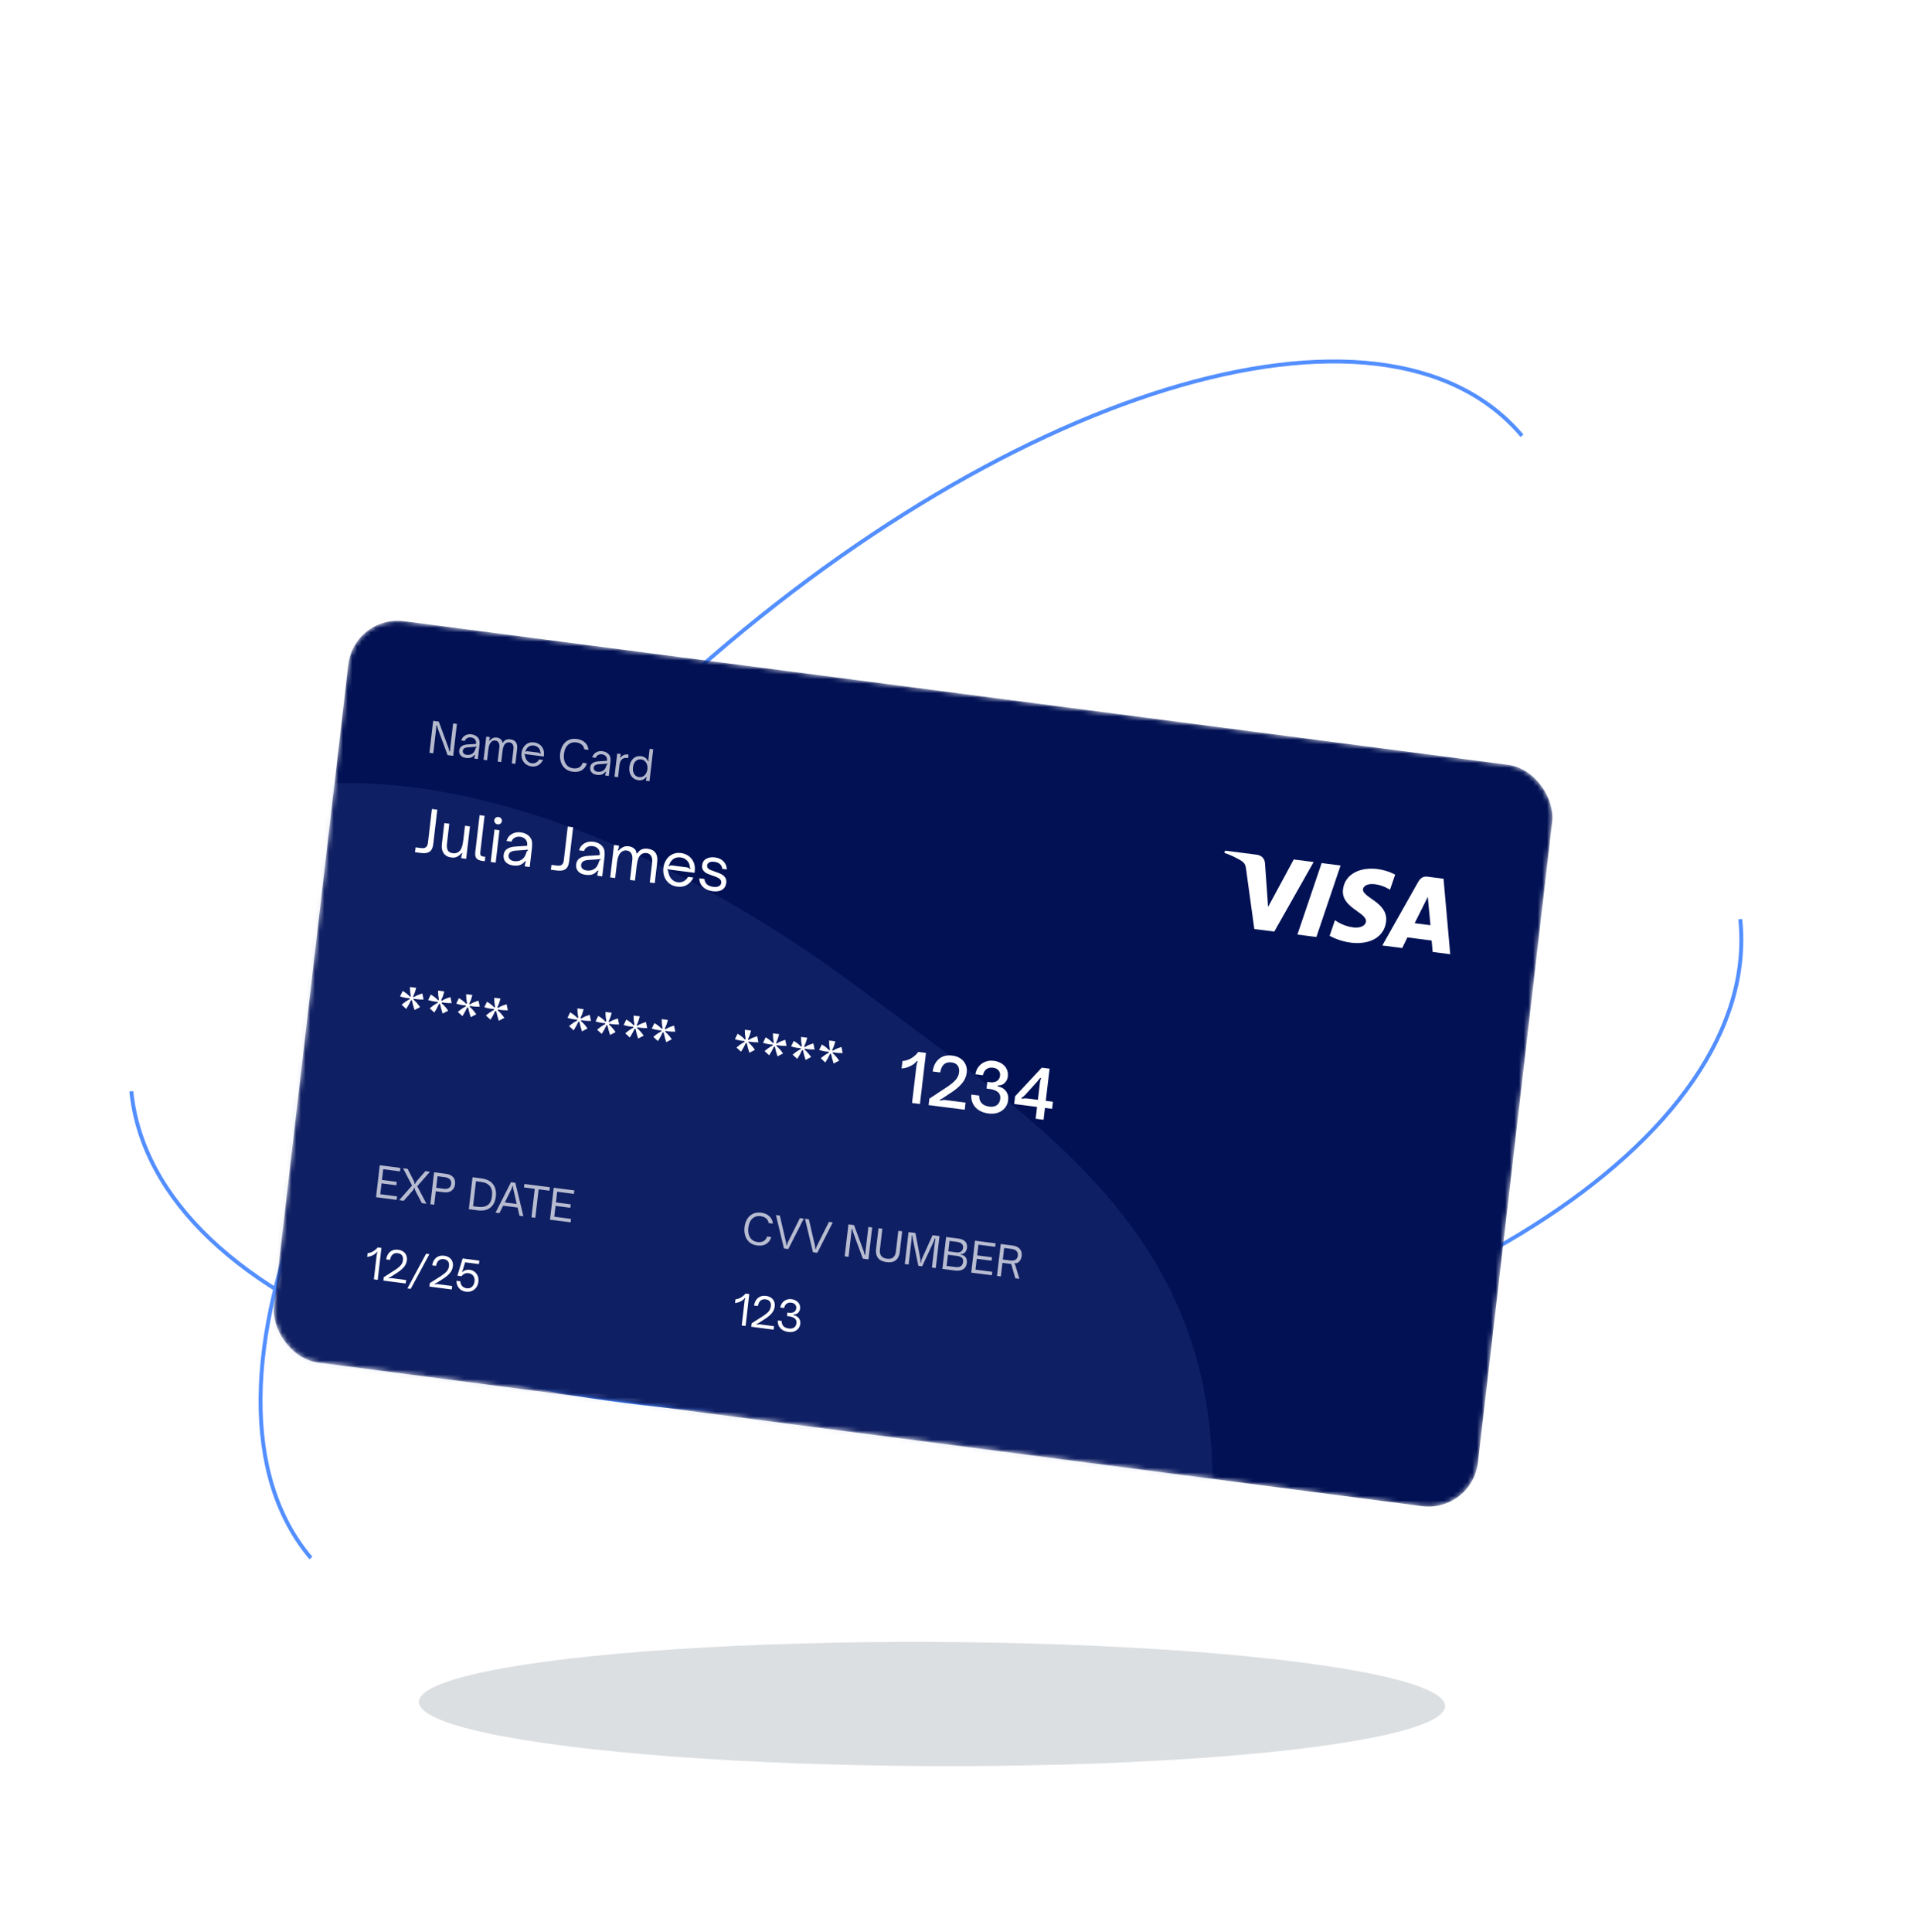 <svg width="411" height="414" viewBox="0 0 411 414" fill="none" xmlns="http://www.w3.org/2000/svg">
<g filter="url(#filter0_f_1207_42237)">
<ellipse cx="110.063" cy="13.29" rx="110.063" ry="13.29" transform="matrix(0.999 0.004 0.004 1.001 89.703 351.369)" fill="#1A2B41" fill-opacity="0.15"/>
</g>
<path d="M28.135 233.828C32.99 280.891 114.107 310.785 209.315 300.6C304.523 290.415 377.769 244.007 372.914 196.944" stroke="#538FFF" stroke-width="0.841"/>
<path d="M66.626 333.829C36.845 298.579 70.797 216.175 142.459 149.773C214.122 83.372 296.358 58.118 326.139 93.367" stroke="#538FFF" stroke-width="0.841"/>
<mask id="mask0_1207_42237" style="mask-type:alpha" maskUnits="userSpaceOnUse" x="58" y="133" width="275" height="190">
<rect width="260.073" height="159.975" rx="10.838" transform="matrix(0.992 0.129 -0.115 0.993 75.864 131.71)" fill="#011154"/>
</mask>
<g mask="url(#mask0_1207_42237)">
<rect width="260.073" height="159.975" rx="10.838" transform="matrix(0.992 0.129 -0.115 0.993 75.864 131.71)" fill="url(#paint0_linear_1207_42237)"/>
<path d="M258.992 332.255C249.755 416.487 94.647 397.029 44.67 328.379C9.739 280.397 -13.763 204.59 37.493 176.598C77.426 154.789 136.3 176.149 183.729 211.453C228.105 244.485 265.968 268.63 258.992 332.255Z" fill="#6374BD" fill-opacity="0.15"/>
</g>
<g clip-path="url(#clip0_1207_42237)">
<path d="M295.146 186.203C291.584 185.745 288.183 187.183 287.783 190.595C287.324 194.509 292.94 195.506 292.709 197.472C292.612 198.3 291.577 198.919 289.957 198.71C287.658 198.415 286.061 197.158 286.061 197.158L284.922 200.507C284.922 200.507 286.799 201.637 289.427 201.975C293.322 202.476 296.614 200.932 297.021 197.461C297.506 193.325 291.866 192.334 292.08 190.509C292.156 189.861 293.018 189.25 294.634 189.458C296.456 189.692 297.855 190.637 297.855 190.637L298.964 187.403C298.964 187.403 297.428 186.497 295.146 186.203ZM262.52 182.262L262.375 182.753C262.375 182.753 263.842 183.22 265.128 183.941C266.792 184.792 266.873 185.173 267.033 186.346L268.781 199.057L273.058 199.607L281.492 184.702L277.226 184.153L271.737 194.319L271.074 185.018C271.037 183.959 270.304 183.263 269.322 183.137L262.52 182.262ZM283.208 184.923L278.014 200.244L282.083 200.767L287.264 185.444L283.208 184.923ZM305.899 187.841C304.918 187.715 304.337 188.173 303.848 189.042L296.21 202.584L300.476 203.133L301.581 200.854L306.779 201.523L307.002 203.972L310.766 204.456L309.328 188.282L305.899 187.841ZM305.955 192.168L306.527 198.242L303.139 197.806L305.955 192.168Z" fill="white"/>
</g>
<path d="M92.821 154.454L94.021 154.609L96.044 160.097C96.155 160.39 96.236 160.689 96.285 160.993L96.431 160.984C96.438 160.718 96.458 160.445 96.491 160.164L97.094 155.005L97.909 155.111L97.109 161.955L95.909 161.8L93.886 156.312C93.826 156.147 93.779 156.004 93.745 155.885C93.71 155.765 93.679 155.615 93.652 155.435L93.505 155.444C93.499 155.71 93.478 155.987 93.445 156.274L92.846 161.405L92.021 161.299L92.821 154.454ZM99.854 162.4C99.358 162.336 98.979 162.16 98.715 161.871C98.458 161.583 98.355 161.221 98.406 160.784C98.456 160.353 98.657 160.033 99.009 159.824C99.296 159.648 99.694 159.542 100.201 159.504L102.005 159.391C102.056 159.009 101.989 158.7 101.805 158.464C101.604 158.207 101.313 158.054 100.931 158.005C100.626 157.965 100.351 158.015 100.104 158.153C99.865 158.286 99.699 158.486 99.607 158.754L98.845 158.655C98.987 158.17 99.259 157.813 99.661 157.586C100.07 157.353 100.523 157.269 101.018 157.333C101.311 157.371 101.577 157.451 101.818 157.573C102.059 157.689 102.256 157.842 102.41 158.032C102.612 158.276 102.726 158.543 102.753 158.832C102.78 159.121 102.776 159.414 102.741 159.713L102.399 162.638L101.638 162.54L101.665 162.306C101.682 162.157 101.732 161.99 101.814 161.807L101.695 161.737C101.504 161.973 101.292 162.149 101.061 162.265C100.899 162.347 100.721 162.397 100.525 162.414C100.334 162.438 100.11 162.434 99.854 162.4ZM100.022 161.739C100.308 161.776 100.578 161.753 100.83 161.671C101.14 161.559 101.378 161.386 101.545 161.153C101.668 160.986 101.753 160.824 101.802 160.667C101.857 160.51 101.889 160.414 101.899 160.379C101.928 160.291 101.959 160.229 101.994 160.191C102.029 160.153 102.076 160.135 102.137 160.136L102.127 159.989L100.943 160.082L100.292 160.126C99.913 160.15 99.628 160.231 99.436 160.371C99.283 160.49 99.194 160.655 99.169 160.864C99.143 161.092 99.205 161.285 99.356 161.444C99.513 161.604 99.735 161.702 100.022 161.739ZM104.198 157.835L104.96 157.933L104.922 158.256C104.912 158.34 104.895 158.41 104.87 158.468C104.852 158.52 104.819 158.57 104.77 158.619L104.886 158.716C105.15 158.434 105.399 158.242 105.636 158.138C105.873 158.029 106.141 157.994 106.439 158.033C106.78 158.077 107.063 158.195 107.289 158.388C107.515 158.575 107.632 158.818 107.64 159.117L107.756 159.132C108.096 158.556 108.637 158.316 109.377 158.412C109.927 158.483 110.32 158.694 110.558 159.047C110.796 159.393 110.881 159.86 110.813 160.446L110.435 163.675L109.674 163.577L110.03 160.527C110.08 160.102 110.028 159.765 109.876 159.514C109.73 159.259 109.499 159.111 109.182 159.07C108.854 159.027 108.572 159.103 108.337 159.298C108.149 159.455 108.002 159.673 107.897 159.951C107.798 160.23 107.722 160.593 107.67 161.042L107.408 163.284L106.646 163.186L107.003 160.136C107.052 159.717 106.997 159.38 106.839 159.122C106.687 158.866 106.456 158.718 106.146 158.678C105.817 158.635 105.534 158.72 105.297 158.933C105.129 159.081 104.989 159.29 104.879 159.561C104.775 159.827 104.696 160.19 104.642 160.651L104.38 162.894L103.619 162.795L104.198 157.835ZM113.868 164.209C113.402 164.149 112.997 163.984 112.653 163.715C112.314 163.447 112.066 163.106 111.909 162.691C111.751 162.276 111.701 161.826 111.757 161.342C111.811 160.881 111.956 160.469 112.193 160.105C112.43 159.735 112.742 159.453 113.128 159.26C113.52 159.068 113.961 159.003 114.451 159.067C114.875 159.121 115.258 159.268 115.6 159.506C115.941 159.745 116.201 160.064 116.379 160.463C116.557 160.856 116.616 161.31 116.556 161.824L116.525 162.093L112.987 161.637C112.945 161.631 112.861 161.621 112.736 161.604C112.616 161.589 112.507 161.569 112.407 161.544L112.363 161.684C112.415 161.703 112.449 161.728 112.463 161.76C112.484 161.787 112.497 161.835 112.501 161.902C112.512 161.964 112.523 162.023 112.535 162.079C112.616 162.478 112.78 162.809 113.028 163.072C113.282 163.335 113.585 163.49 113.938 163.535C114.296 163.581 114.615 163.525 114.894 163.367C115.173 163.209 115.386 162.991 115.534 162.712L116.349 162.817C116.129 163.299 115.807 163.67 115.383 163.931C114.958 164.192 114.453 164.285 113.868 164.209ZM112.615 161.079C112.688 161.028 112.759 160.994 112.827 160.979C112.902 160.958 112.991 160.954 113.092 160.967L115.314 161.254C115.427 161.269 115.521 161.296 115.595 161.336C115.67 161.37 115.74 161.421 115.804 161.491L115.915 161.396C115.86 161.346 115.826 161.305 115.811 161.273C115.804 161.235 115.797 161.189 115.791 161.134C115.786 161.024 115.768 160.918 115.737 160.817C115.645 160.52 115.476 160.277 115.232 160.087C114.993 159.899 114.712 159.783 114.39 159.742C114.062 159.699 113.763 159.74 113.494 159.863C113.231 159.987 113.014 160.18 112.844 160.444C112.777 160.55 112.732 160.648 112.71 160.736C112.698 160.789 112.681 160.829 112.659 160.857C112.638 160.885 112.595 160.918 112.529 160.959L112.615 161.079ZM122.773 165.358C122.081 165.269 121.517 165.035 121.082 164.658C120.648 164.274 120.346 163.801 120.175 163.238C120.004 162.676 119.956 162.075 120.031 161.435C120.106 160.795 120.291 160.224 120.586 159.722C120.881 159.22 121.283 158.841 121.792 158.584C122.3 158.328 122.901 158.245 123.594 158.334C124.09 158.398 124.522 158.539 124.89 158.757C125.259 158.974 125.545 159.248 125.749 159.578C125.953 159.908 126.068 160.272 126.094 160.67L125.199 160.554C125.16 160.16 124.986 159.831 124.677 159.567C124.375 159.297 123.98 159.131 123.49 159.068C122.994 159.004 122.559 159.069 122.185 159.264C121.812 159.452 121.511 159.744 121.283 160.14C121.061 160.536 120.918 161.003 120.855 161.541C120.792 162.086 120.822 162.578 120.946 163.019C121.077 163.461 121.301 163.824 121.619 164.108C121.938 164.386 122.346 164.557 122.841 164.621C123.343 164.685 123.769 164.619 124.119 164.421C124.476 164.218 124.724 163.889 124.862 163.434L125.758 163.549C125.572 164.205 125.215 164.696 124.686 165.022C124.163 165.344 123.526 165.456 122.773 165.358ZM127.915 166.022C127.42 165.958 127.04 165.782 126.777 165.493C126.52 165.205 126.417 164.842 126.468 164.406C126.518 163.975 126.719 163.655 127.071 163.445C127.358 163.27 127.755 163.163 128.263 163.126L130.067 163.013C130.118 162.631 130.051 162.321 129.866 162.085C129.666 161.829 129.375 161.676 128.993 161.626C128.688 161.587 128.412 161.636 128.166 161.775C127.926 161.908 127.76 162.108 127.668 162.375L126.907 162.277C127.049 161.791 127.321 161.435 127.723 161.208C128.132 160.975 128.584 160.891 129.08 160.955C129.373 160.992 129.639 161.072 129.879 161.194C130.12 161.311 130.318 161.464 130.471 161.653C130.673 161.898 130.788 162.165 130.814 162.453C130.841 162.742 130.837 163.036 130.802 163.335L130.461 166.26L129.699 166.161L129.727 165.928C129.744 165.778 129.794 165.612 129.876 165.428L129.757 165.358C129.565 165.595 129.354 165.771 129.122 165.886C128.961 165.969 128.783 166.019 128.587 166.036C128.396 166.06 128.172 166.055 127.915 166.022ZM128.083 165.361C128.37 165.398 128.639 165.375 128.892 165.292C129.202 165.18 129.44 165.008 129.607 164.774C129.729 164.608 129.815 164.446 129.864 164.288C129.918 164.132 129.951 164.036 129.961 164C129.989 163.913 130.021 163.85 130.056 163.812C130.09 163.774 130.138 163.756 130.198 163.758L130.188 163.611L129.004 163.704L128.354 163.748C127.975 163.772 127.69 163.853 127.498 163.992C127.344 164.112 127.255 164.277 127.231 164.486C127.204 164.713 127.267 164.906 127.418 165.065C127.575 165.225 127.797 165.324 128.083 165.361ZM132.26 161.456L133.021 161.554L132.984 161.877C132.974 161.961 132.956 162.032 132.932 162.089C132.913 162.141 132.88 162.192 132.832 162.24L132.948 162.337C133.187 162.058 133.436 161.866 133.697 161.76C133.964 161.655 134.283 161.626 134.653 161.674L134.689 161.679L134.6 162.441L134.34 162.408C133.94 162.356 133.607 162.434 133.34 162.643C133.014 162.886 132.817 163.307 132.747 163.905L132.442 166.515L131.68 166.417L132.26 161.456ZM136.782 167.166C136.346 167.11 135.973 166.953 135.664 166.694C135.355 166.436 135.13 166.1 134.991 165.688C134.857 165.276 134.819 164.819 134.878 164.316C134.937 163.814 135.078 163.38 135.303 163.014C135.534 162.644 135.827 162.372 136.18 162.199C136.54 162.027 136.94 161.969 137.382 162.026C137.747 162.073 138.038 162.178 138.255 162.339C138.479 162.502 138.688 162.756 138.884 163.103L139.019 163.039C138.983 162.98 138.96 162.922 138.948 162.866C138.943 162.804 138.946 162.732 138.955 162.648L139.213 160.441L139.975 160.54L139.175 167.384L138.414 167.286L138.451 166.963C138.461 166.879 138.475 166.811 138.493 166.759C138.518 166.701 138.555 166.648 138.603 166.6L138.487 166.503C138.217 166.79 137.955 166.984 137.701 167.085C137.452 167.186 137.146 167.213 136.782 167.166ZM136.932 166.503C137.237 166.542 137.518 166.496 137.776 166.366C138.033 166.235 138.245 166.035 138.41 165.765C138.581 165.489 138.688 165.172 138.73 164.813C138.772 164.449 138.742 164.114 138.638 163.809C138.54 163.505 138.381 163.257 138.161 163.065C137.942 162.866 137.68 162.748 137.375 162.708C137.071 162.669 136.792 162.718 136.54 162.855C136.294 162.988 136.092 163.189 135.933 163.46C135.78 163.732 135.682 164.05 135.64 164.415C135.598 164.773 135.62 165.104 135.705 165.407C135.797 165.71 135.947 165.96 136.154 166.157C136.368 166.348 136.628 166.464 136.932 166.503Z" fill="white" fill-opacity="0.7"/>
<path d="M89.056 181.559L90.26 181.714C90.695 181.77 91.028 181.711 91.261 181.537C91.503 181.356 91.65 181.044 91.701 180.6L92.55 173.341L93.704 173.49L92.854 180.761C92.793 181.28 92.672 181.698 92.491 182.015C92.31 182.331 92.029 182.554 91.649 182.684C91.277 182.814 90.774 182.839 90.138 182.757L88.934 182.601L89.056 181.559ZM96.755 183.738C95.777 183.611 95.138 183.159 94.839 182.381C94.729 182.087 94.67 181.794 94.661 181.504C94.662 181.207 94.683 180.887 94.723 180.543L95.211 176.361L96.277 176.499L95.788 180.681C95.702 181.418 95.775 181.954 96.008 182.29C96.212 182.58 96.552 182.755 97.028 182.817C97.555 182.885 97.997 182.768 98.355 182.465C98.608 182.26 98.805 181.958 98.945 181.56C99.093 181.162 99.209 180.608 99.292 179.896L99.638 176.932L100.704 177.07L99.892 184.015L98.826 183.877L98.879 183.425C98.893 183.308 98.913 183.213 98.938 183.14C98.973 183.059 99.024 182.985 99.091 182.917L98.929 182.781C98.561 183.176 98.21 183.449 97.879 183.602C97.548 183.746 97.173 183.792 96.755 183.738ZM103.292 184.453C102.732 184.381 102.333 184.202 102.095 183.916C101.857 183.631 101.776 183.157 101.854 182.496L102.77 174.659L103.835 174.797L102.939 182.47C102.91 182.713 102.905 182.903 102.923 183.042C102.942 183.172 103.005 183.282 103.113 183.372C103.222 183.454 103.402 183.511 103.653 183.544L103.992 183.588L103.882 184.529L103.292 184.453ZM105.153 184.693L105.964 177.748L107.03 177.886L106.219 184.831L105.153 184.693ZM106.643 176.625C106.417 176.596 106.234 176.496 106.093 176.324C105.952 176.145 105.895 175.946 105.92 175.728C105.946 175.511 106.047 175.337 106.223 175.207C106.4 175.076 106.601 175.026 106.827 175.055C107.052 175.084 107.236 175.184 107.377 175.355C107.518 175.527 107.576 175.721 107.551 175.939C107.525 176.156 107.424 176.335 107.246 176.473C107.07 176.603 106.869 176.654 106.643 176.625ZM109.948 185.439C109.254 185.35 108.723 185.103 108.354 184.698C107.994 184.295 107.85 183.788 107.921 183.176C107.992 182.574 108.273 182.126 108.766 181.832C109.168 181.587 109.724 181.437 110.435 181.385L112.961 181.226C113.032 180.691 112.938 180.258 112.68 179.928C112.399 179.569 111.992 179.354 111.456 179.285C111.03 179.23 110.644 179.3 110.299 179.493C109.964 179.679 109.731 179.96 109.603 180.334L108.537 180.196C108.735 179.517 109.116 179.017 109.679 178.699C110.252 178.374 110.885 178.256 111.579 178.345C111.989 178.398 112.362 178.51 112.698 178.681C113.036 178.843 113.312 179.057 113.527 179.323C113.809 179.665 113.969 180.039 114.007 180.443C114.045 180.847 114.039 181.259 113.99 181.677L113.512 185.772L112.446 185.634L112.484 185.308C112.508 185.098 112.578 184.865 112.693 184.608L112.526 184.51C112.258 184.841 111.962 185.087 111.638 185.249C111.412 185.365 111.162 185.435 110.888 185.459C110.621 185.492 110.307 185.486 109.948 185.439ZM110.183 184.514C110.585 184.565 110.962 184.533 111.315 184.417C111.749 184.261 112.083 184.019 112.316 183.692C112.488 183.46 112.608 183.233 112.676 183.012C112.752 182.793 112.798 182.658 112.812 182.609C112.852 182.487 112.896 182.399 112.945 182.346C112.993 182.292 113.06 182.267 113.144 182.269L113.13 182.064L111.473 182.194L110.562 182.255C110.032 182.289 109.632 182.403 109.364 182.598C109.149 182.765 109.024 182.996 108.99 183.289C108.953 183.607 109.04 183.877 109.252 184.1C109.472 184.324 109.782 184.462 110.183 184.514ZM118.166 185.314L119.37 185.469C119.805 185.525 120.138 185.466 120.371 185.292C120.613 185.111 120.759 184.799 120.811 184.355L121.66 177.096L122.813 177.245L121.964 184.516C121.903 185.035 121.782 185.453 121.601 185.77C121.419 186.086 121.139 186.309 120.759 186.439C120.387 186.569 119.884 186.594 119.248 186.512L118.044 186.356L118.166 185.314ZM125.489 187.444C124.795 187.355 124.264 187.108 123.895 186.703C123.535 186.3 123.39 185.792 123.462 185.181C123.532 184.578 123.814 184.13 124.306 183.837C124.709 183.591 125.265 183.442 125.975 183.389L128.502 183.231C128.573 182.696 128.479 182.263 128.221 181.932C127.94 181.573 127.532 181.359 126.997 181.29C126.571 181.235 126.185 181.304 125.84 181.498C125.504 181.684 125.272 181.964 125.143 182.338L124.078 182.201C124.276 181.521 124.657 181.022 125.22 180.704C125.793 180.378 126.426 180.26 127.12 180.35C127.529 180.403 127.903 180.514 128.239 180.685C128.576 180.848 128.853 181.062 129.068 181.328C129.35 181.67 129.51 182.043 129.548 182.448C129.585 182.852 129.58 183.263 129.531 183.682L129.052 187.776L127.986 187.639L128.025 187.312C128.049 187.103 128.119 186.87 128.234 186.613L128.067 186.515C127.799 186.845 127.503 187.092 127.179 187.254C126.953 187.369 126.703 187.439 126.428 187.463C126.161 187.497 125.848 187.49 125.489 187.444ZM125.724 186.518C126.126 186.57 126.503 186.538 126.856 186.422C127.29 186.266 127.624 186.024 127.857 185.697C128.028 185.464 128.148 185.237 128.216 185.017C128.293 184.797 128.338 184.663 128.353 184.614C128.392 184.491 128.437 184.404 128.485 184.35C128.534 184.297 128.601 184.272 128.685 184.274L128.671 184.068L127.014 184.199L126.103 184.26C125.573 184.293 125.173 184.408 124.904 184.602C124.69 184.77 124.565 185 124.531 185.294C124.494 185.612 124.581 185.882 124.792 186.105C125.012 186.329 125.323 186.467 125.724 186.518ZM131.572 181.051L132.638 181.189L132.585 181.641C132.571 181.758 132.547 181.857 132.512 181.938C132.486 182.011 132.44 182.081 132.373 182.149L132.535 182.285C132.904 181.89 133.253 181.621 133.584 181.477C133.916 181.324 134.291 181.275 134.709 181.329C135.185 181.39 135.582 181.556 135.898 181.826C136.216 182.088 136.38 182.428 136.39 182.846L136.553 182.867C137.029 182.061 137.785 181.726 138.822 181.859C139.591 181.958 140.142 182.255 140.475 182.748C140.809 183.233 140.928 183.886 140.832 184.706L140.303 189.227L139.237 189.09L139.736 184.82C139.806 184.226 139.734 183.753 139.52 183.403C139.316 183.045 138.992 182.837 138.549 182.78C138.089 182.721 137.695 182.827 137.366 183.099C137.103 183.32 136.897 183.625 136.75 184.014C136.611 184.404 136.505 184.913 136.432 185.541L136.065 188.681L134.999 188.543L135.498 184.273C135.566 183.687 135.49 183.214 135.269 182.854C135.056 182.495 134.733 182.288 134.298 182.232C133.838 182.172 133.442 182.291 133.111 182.589C132.874 182.796 132.679 183.089 132.524 183.469C132.379 183.841 132.268 184.35 132.193 184.994L131.826 188.134L130.76 187.996L131.572 181.051ZM145.109 189.975C144.457 189.891 143.89 189.66 143.408 189.284C142.934 188.908 142.587 188.43 142.366 187.849C142.146 187.268 142.075 186.639 142.154 185.961C142.23 185.316 142.433 184.739 142.764 184.229C143.096 183.711 143.532 183.317 144.073 183.047C144.622 182.777 145.24 182.687 145.925 182.775C146.519 182.852 147.055 183.057 147.534 183.391C148.012 183.725 148.376 184.171 148.625 184.73C148.874 185.281 148.957 185.916 148.873 186.636L148.829 187.013L143.875 186.374C143.817 186.366 143.7 186.351 143.524 186.328C143.357 186.307 143.203 186.279 143.063 186.243L143.002 186.44C143.075 186.466 143.122 186.502 143.142 186.547C143.172 186.585 143.189 186.651 143.195 186.745C143.211 186.832 143.227 186.915 143.243 186.993C143.356 187.552 143.586 188.015 143.933 188.383C144.289 188.752 144.714 188.968 145.207 189.031C145.708 189.096 146.155 189.018 146.545 188.796C146.936 188.575 147.235 188.269 147.442 187.879L148.583 188.026C148.275 188.701 147.824 189.22 147.23 189.586C146.635 189.951 145.929 190.081 145.109 189.975ZM143.356 185.593C143.457 185.521 143.556 185.474 143.652 185.453C143.757 185.424 143.881 185.418 144.023 185.437L147.133 185.838C147.292 185.858 147.423 185.897 147.527 185.952C147.632 186 147.729 186.072 147.82 186.169L147.975 186.036C147.899 185.966 147.85 185.909 147.83 185.864C147.819 185.812 147.81 185.747 147.802 185.669C147.794 185.515 147.769 185.368 147.726 185.226C147.597 184.81 147.361 184.469 147.018 184.204C146.684 183.94 146.292 183.779 145.84 183.721C145.38 183.661 144.962 183.718 144.586 183.89C144.217 184.064 143.914 184.335 143.676 184.704C143.582 184.853 143.519 184.989 143.488 185.113C143.471 185.187 143.447 185.243 143.417 185.282C143.387 185.321 143.327 185.368 143.235 185.424L143.356 185.593ZM152.708 190.955C151.83 190.842 151.139 190.54 150.637 190.05C150.134 189.561 149.867 188.94 149.836 188.188L150.952 188.332C150.992 188.788 151.165 189.162 151.47 189.457C151.783 189.752 152.237 189.938 152.83 190.015C153.315 190.077 153.71 190.035 154.016 189.887C154.33 189.741 154.507 189.496 154.548 189.153C154.579 188.885 154.516 188.66 154.359 188.478C154.211 188.289 154.009 188.136 153.751 188.017C153.502 187.9 153.164 187.772 152.739 187.632C152.209 187.453 151.783 187.287 151.461 187.135C151.149 186.976 150.89 186.756 150.685 186.475C150.481 186.193 150.404 185.831 150.456 185.387C150.529 184.759 150.821 184.299 151.33 184.008C151.848 183.718 152.474 183.62 153.21 183.715C153.962 183.812 154.566 184.09 155.022 184.548C155.478 185.006 155.724 185.586 155.761 186.288L154.77 186.16C154.72 185.72 154.548 185.375 154.255 185.125C153.961 184.874 153.576 184.719 153.1 184.657C152.64 184.598 152.27 184.639 151.991 184.782C151.72 184.917 151.567 185.135 151.532 185.436C151.505 185.671 151.563 185.865 151.706 186.02C151.849 186.174 152.033 186.304 152.259 186.41C152.485 186.507 152.806 186.625 153.223 186.764C153.77 186.945 154.212 187.121 154.549 187.292C154.886 187.454 155.164 187.69 155.383 187.998C155.602 188.299 155.683 188.692 155.627 189.177C155.55 189.83 155.256 190.319 154.742 190.644C154.23 190.96 153.552 191.064 152.708 190.955Z" fill="white"/>
<path d="M80.579 256.516L81.377 249.671L85.793 250.242L85.706 250.987L82.114 250.522L81.847 252.819L85.017 253.229L84.932 253.964L81.761 253.554L81.49 255.878L85.082 256.342L84.995 257.087L80.579 256.516ZM88.3 254.018L86.368 250.317L87.353 250.444L88.649 252.979C88.733 253.142 88.787 253.273 88.812 253.374C88.837 253.468 88.843 253.572 88.83 253.686L88.974 253.704C88.987 253.59 89.016 253.491 89.063 253.406C89.11 253.315 89.193 253.201 89.312 253.065L91.151 250.935L92.136 251.063L89.411 254.161L91.374 257.912L90.398 257.786L89.118 255.353C89.009 255.144 88.936 254.986 88.9 254.878C88.871 254.765 88.864 254.646 88.878 254.52L88.735 254.502C88.72 254.628 88.683 254.741 88.623 254.843C88.569 254.939 88.465 255.074 88.312 255.248L86.511 257.283L85.534 257.157L88.3 254.018ZM93.019 251.177L95.563 251.506C96.238 251.593 96.747 251.829 97.09 252.213C97.44 252.592 97.577 253.102 97.503 253.742C97.43 254.364 97.176 254.829 96.74 255.137C96.311 255.439 95.765 255.548 95.102 255.462L93.382 255.24L93.046 258.128L92.222 258.022L93.019 251.177ZM95.08 254.712C95.552 254.773 95.925 254.716 96.201 254.539C96.477 254.356 96.638 254.064 96.685 253.663C96.731 253.269 96.638 252.947 96.406 252.698C96.174 252.45 95.829 252.296 95.369 252.236L93.757 252.028L93.468 254.504L95.08 254.712ZM101.259 252.242L103.14 252.486C104.275 252.632 105.109 253.044 105.642 253.72C106.175 254.396 106.378 255.284 106.25 256.385C106.124 257.467 105.721 258.265 105.043 258.778C104.371 259.292 103.468 259.476 102.333 259.329L100.461 259.087L101.259 252.242ZM102.411 258.584C103.235 258.69 103.915 258.581 104.45 258.255C104.985 257.93 105.31 257.271 105.426 256.278C105.636 254.478 104.842 253.462 103.044 253.229L101.996 253.094L101.372 258.449L102.411 258.584ZM106.186 259.828L109.501 253.308L110.432 253.429L112.151 260.599L111.318 260.491L110.914 258.736L107.814 258.335L107.019 259.935L106.186 259.828ZM110.722 257.965L110.025 254.897C109.989 254.734 109.962 254.6 109.944 254.495C109.932 254.39 109.933 254.275 109.948 254.149L109.805 254.131C109.79 254.256 109.762 254.368 109.72 254.466C109.685 254.564 109.631 254.688 109.559 254.837L108.178 257.636L110.722 257.965ZM113.885 260.823L114.596 254.723L112.285 254.424L112.372 253.68L117.827 254.385L117.74 255.13L115.42 254.83L114.709 260.93L113.885 260.823ZM117.859 261.337L118.657 254.493L123.073 255.064L122.986 255.808L119.394 255.344L119.127 257.64L122.298 258.05L122.212 258.786L119.041 258.376L118.77 260.699L122.362 261.164L122.275 261.908L117.859 261.337Z" fill="white" fill-opacity="0.7"/>
<path d="M80.731 268.821C80.752 268.636 80.803 268.457 80.884 268.286L80.781 268.227C80.616 268.454 80.421 268.638 80.199 268.779C79.969 268.932 79.713 269.053 79.429 269.144C79.153 269.229 78.904 269.285 78.683 269.311L78.776 268.504C79.204 268.474 79.611 268.336 79.997 268.089C80.39 267.842 80.7 267.573 80.928 267.28L81.734 267.385L80.939 274.23L80.115 274.123L80.731 268.821ZM82.239 273.652L84.635 272.124C85.172 271.781 85.58 271.448 85.86 271.127C86.141 270.799 86.306 270.419 86.356 269.989C86.404 269.576 86.333 269.242 86.145 268.987C85.957 268.726 85.657 268.568 85.245 268.515C84.797 268.457 84.432 268.549 84.149 268.792C83.867 269.028 83.677 269.413 83.579 269.947L82.755 269.84C82.868 269.12 83.153 268.574 83.608 268.202C84.064 267.83 84.635 267.689 85.321 267.778C85.739 267.832 86.097 267.961 86.395 268.163C86.693 268.366 86.911 268.628 87.049 268.95C87.188 269.271 87.234 269.632 87.187 270.033C87.123 270.583 86.909 271.071 86.544 271.498C86.18 271.924 85.693 272.331 85.084 272.72L83.905 273.477C83.82 273.533 83.729 273.588 83.632 273.642C83.54 273.697 83.424 273.755 83.284 273.815L83.325 273.93C83.481 273.896 83.61 273.876 83.714 273.871C83.818 273.861 83.927 273.863 84.041 273.877L87.032 274.266L86.946 275.01L82.154 274.388L82.239 273.652ZM88.008 276.159L87.3 276.067L91.309 268.629L92.017 268.721L88.008 276.159ZM92.097 274.933L94.493 273.404C95.029 273.061 95.438 272.729 95.717 272.407C95.998 272.079 96.163 271.7 96.213 271.269C96.261 270.856 96.191 270.522 96.002 270.267C95.814 270.006 95.514 269.849 95.102 269.795C94.654 269.737 94.289 269.829 94.007 270.072C93.725 270.308 93.534 270.693 93.436 271.227L92.612 271.12C92.726 270.4 93.01 269.854 93.466 269.482C93.921 269.11 94.492 268.969 95.179 269.058C95.597 269.113 95.955 269.241 96.252 269.444C96.55 269.646 96.768 269.908 96.907 270.23C97.045 270.551 97.091 270.912 97.044 271.313C96.981 271.863 96.766 272.352 96.402 272.778C96.037 273.204 95.55 273.611 94.942 274L93.763 274.757C93.677 274.813 93.586 274.868 93.489 274.922C93.398 274.977 93.282 275.035 93.141 275.096L93.183 275.21C93.338 275.176 93.468 275.156 93.571 275.151C93.676 275.141 93.785 275.143 93.898 275.157L96.889 275.546L96.803 276.29L92.011 275.668L92.097 274.933ZM100.615 272.068C101.033 272.123 101.395 272.27 101.7 272.51C102.006 272.744 102.232 273.046 102.377 273.417C102.522 273.782 102.569 274.186 102.518 274.628C102.464 275.089 102.315 275.491 102.069 275.836C101.823 276.18 101.505 276.437 101.116 276.605C100.732 276.773 100.314 276.828 99.86 276.769C99.448 276.716 99.085 276.584 98.77 276.373C98.462 276.157 98.224 275.88 98.057 275.543C97.89 275.205 97.809 274.834 97.814 274.427L98.647 274.536C98.659 274.95 98.789 275.292 99.037 275.561C99.285 275.824 99.609 275.981 100.009 276.033C100.469 276.093 100.849 275.981 101.148 275.698C101.454 275.416 101.635 275.03 101.692 274.539C101.747 274.067 101.653 273.672 101.411 273.355C101.169 273.039 100.821 272.851 100.367 272.792C100.081 272.755 99.806 272.795 99.544 272.913C99.288 273.031 99.079 273.211 98.918 273.451L98.013 273.333L99.133 269.645L102.715 270.11L102.629 270.854L99.664 270.469L99.238 271.871C99.229 271.894 99.209 271.965 99.177 272.082C99.146 272.193 99.086 272.319 98.997 272.459L99.088 272.535C99.533 272.149 100.042 271.994 100.615 272.068Z" fill="white"/>
<path d="M162.282 266.865C161.589 266.776 161.025 266.543 160.59 266.165C160.157 265.781 159.854 265.308 159.684 264.746C159.513 264.184 159.465 263.583 159.54 262.943C159.615 262.303 159.8 261.732 160.095 261.23C160.39 260.727 160.792 260.348 161.301 260.092C161.81 259.836 162.411 259.752 163.104 259.841C163.599 259.905 164.031 260.046 164.4 260.263C164.769 260.481 165.055 260.754 165.259 261.084C165.463 261.414 165.578 261.778 165.604 262.176L164.708 262.06C164.669 261.667 164.495 261.338 164.187 261.074C163.885 260.804 163.489 260.638 163 260.575C162.504 260.511 162.069 260.576 161.695 260.771C161.321 260.96 161.02 261.252 160.792 261.647C160.57 262.043 160.427 262.511 160.364 263.049C160.3 263.593 160.331 264.086 160.455 264.527C160.585 264.968 160.809 265.331 161.128 265.615C161.447 265.893 161.854 266.064 162.35 266.127C162.851 266.192 163.277 266.125 163.628 265.928C163.985 265.725 164.233 265.396 164.371 264.94L165.267 265.055C165.081 265.711 164.723 266.202 164.194 266.529C163.671 266.85 163.034 266.962 162.282 266.865ZM166.275 260.341L167.108 260.448L168.4 266.033C168.44 266.208 168.466 266.351 168.477 266.461C168.489 266.566 168.489 266.672 168.476 266.78L168.619 266.798C168.632 266.691 168.656 266.588 168.692 266.489C168.728 266.384 168.786 266.252 168.866 266.092L171.407 261.002L172.24 261.109L168.922 267.63L167.991 267.51L166.275 260.341ZM172.494 261.142L173.327 261.249L174.619 266.834C174.66 267.009 174.685 267.152 174.697 267.262C174.709 267.367 174.708 267.473 174.696 267.581L174.839 267.599C174.852 267.492 174.876 267.389 174.912 267.29C174.948 267.185 175.006 267.053 175.085 266.894L177.627 261.803L178.46 261.91L175.142 268.431L174.21 268.311L172.494 261.142ZM181.807 262.341L183.007 262.496L185.029 267.983C185.14 268.277 185.22 268.575 185.269 268.879L185.416 268.871C185.423 268.604 185.443 268.331 185.476 268.05L186.079 262.892L186.895 262.997L186.093 269.841L184.893 269.687L182.871 264.2C182.812 264.034 182.765 263.891 182.73 263.772C182.696 263.652 182.665 263.502 182.637 263.323L182.491 263.331C182.484 263.597 182.464 263.874 182.43 264.161L181.83 269.292L181.005 269.186L181.807 262.341ZM189.976 270.432C189.134 270.324 188.526 270.027 188.152 269.542C187.779 269.057 187.637 268.425 187.728 267.648L188.252 263.172L189.076 263.278L188.552 267.754C188.488 268.304 188.579 268.747 188.824 269.082C189.07 269.417 189.482 269.622 190.062 269.697C190.641 269.771 191.088 269.677 191.404 269.414C191.72 269.151 191.91 268.745 191.974 268.195L192.498 263.718L193.322 263.825L192.798 268.301C192.707 269.078 192.425 269.655 191.95 270.031C191.476 270.407 190.818 270.541 189.976 270.432ZM194.683 264L196.161 264.19L197.153 269.39C197.198 269.626 197.224 269.815 197.232 269.955C197.246 270.097 197.239 270.287 197.211 270.526L197.354 270.545C197.382 270.306 197.416 270.119 197.456 269.984C197.502 269.851 197.574 269.675 197.672 269.457L199.834 264.663L201.321 264.855L200.52 271.699L199.696 271.593L200.315 266.301C200.347 266.031 200.394 265.728 200.458 265.39L200.317 265.354C200.227 265.652 200.11 265.952 199.966 266.256L197.608 271.324L196.793 271.219L195.657 265.701C195.6 265.414 195.558 265.093 195.533 264.738L195.397 264.738C195.381 265.082 195.357 265.389 195.326 265.658L194.706 270.95L193.882 270.844L194.683 264ZM202.74 265.038L205.311 265.369C206.057 265.465 206.587 265.703 206.9 266.083C207.171 266.41 207.276 266.833 207.215 267.353C207.166 267.772 207.018 268.108 206.77 268.361C206.528 268.615 206.231 268.72 205.878 268.674L205.862 268.818C206.339 268.879 206.693 269.071 206.922 269.391C207.152 269.706 207.238 270.109 207.181 270.599C207.116 271.15 206.897 271.571 206.524 271.862C206.271 272.048 205.976 272.168 205.636 272.222C205.297 272.269 204.957 272.271 204.617 272.227L201.939 271.882L202.74 265.038ZM204.963 268.338C205.363 268.389 205.685 268.331 205.929 268.162C206.179 267.994 206.325 267.733 206.366 267.38C206.404 267.057 206.338 266.794 206.168 266.59C205.956 266.326 205.582 266.159 205.044 266.09L203.477 265.888L203.216 268.113L204.963 268.338ZM204.615 271.471C204.853 271.502 205.086 271.51 205.312 271.497C205.537 271.483 205.743 271.41 205.929 271.276C206.173 271.101 206.318 270.822 206.363 270.439C206.421 269.943 206.312 269.607 206.035 269.432C205.759 269.257 205.438 269.146 205.074 269.099L203.13 268.848L202.85 271.244L204.615 271.471ZM208.123 272.679L208.924 265.834L213.34 266.403L213.253 267.147L209.661 266.685L209.393 268.981L212.564 269.39L212.477 270.125L209.306 269.717L209.034 272.04L212.626 272.503L212.539 273.247L208.123 272.679ZM214.444 266.545L216.988 266.873C217.663 266.96 218.172 267.195 218.515 267.579C218.864 267.958 219.002 268.468 218.927 269.107C218.865 269.634 218.671 270.049 218.345 270.353C218.067 270.602 217.8 270.711 217.543 270.677C217.507 270.673 217.46 270.661 217.402 270.641L217.334 270.751C217.413 270.803 217.466 270.865 217.495 270.935C217.529 271.006 217.566 271.102 217.606 271.223L218.444 274.008L217.566 273.895L216.688 270.831L214.807 270.589L214.467 273.496L213.643 273.389L214.444 266.545ZM216.504 270.079C216.975 270.14 217.349 270.082 217.624 269.905C217.9 269.722 218.062 269.43 218.109 269.029C218.155 268.635 218.062 268.313 217.831 268.065C217.599 267.816 217.253 267.663 216.793 267.603L215.181 267.396L214.891 269.872L216.504 270.079Z" fill="white" fill-opacity="0.7"/>
<path d="M159.556 278.709C159.577 278.524 159.628 278.345 159.709 278.174L159.607 278.115C159.441 278.342 159.247 278.526 159.024 278.668C158.795 278.82 158.538 278.941 158.255 279.032C157.978 279.117 157.729 279.173 157.508 279.199L157.602 278.392C158.029 278.362 158.436 278.224 158.823 277.977C159.215 277.73 159.525 277.461 159.753 277.169L160.559 277.273L159.765 284.119L158.941 284.012L159.556 278.709ZM161.065 283.541L163.461 282.013C163.997 281.67 164.406 281.337 164.685 281.016C164.966 280.688 165.131 280.309 165.181 279.878C165.229 279.465 165.159 279.131 164.97 278.876C164.782 278.615 164.482 278.457 164.07 278.404C163.622 278.346 163.257 278.438 162.974 278.68C162.692 278.917 162.502 279.302 162.404 279.836L161.58 279.728C161.694 279.009 161.978 278.463 162.434 278.091C162.889 277.719 163.46 277.578 164.146 277.667C164.564 277.721 164.922 277.85 165.22 278.052C165.518 278.255 165.736 278.517 165.874 278.839C166.013 279.16 166.059 279.521 166.012 279.922C165.949 280.472 165.734 280.961 165.37 281.387C165.005 281.813 164.519 282.22 163.91 282.609L162.731 283.366C162.646 283.422 162.555 283.477 162.457 283.531C162.366 283.586 162.25 283.643 162.11 283.704L162.151 283.819C162.307 283.784 162.436 283.765 162.54 283.76C162.644 283.749 162.753 283.751 162.866 283.766L165.858 284.155L165.772 284.9L160.98 284.277L161.065 283.541ZM168.945 285.394C168.193 285.296 167.615 285.027 167.212 284.586C166.809 284.139 166.628 283.584 166.668 282.922L167.492 283.029C167.488 283.484 167.612 283.852 167.864 284.134C168.117 284.409 168.509 284.582 169.041 284.651C169.488 284.709 169.86 284.639 170.156 284.441C170.452 284.236 170.624 283.931 170.671 283.524C170.723 283.076 170.597 282.731 170.291 282.491C169.986 282.251 169.576 282.098 169.063 282.031L168.642 281.976L168.728 281.232L169.131 281.284C169.507 281.333 169.838 281.279 170.123 281.121C170.413 280.965 170.581 280.698 170.624 280.322C170.662 279.999 170.584 279.73 170.39 279.517C170.198 279.298 169.922 279.165 169.564 279.118C169.17 279.067 168.837 279.139 168.566 279.334C168.295 279.53 168.113 279.84 168.022 280.265L167.198 280.158C167.261 279.766 167.41 279.424 167.644 279.133C167.878 278.841 168.166 278.63 168.508 278.498C168.858 278.362 169.226 278.318 169.614 278.369C170.02 278.422 170.37 278.546 170.662 278.742C170.955 278.932 171.17 279.172 171.306 279.463C171.442 279.754 171.49 280.07 171.45 280.411C171.421 280.662 171.338 280.885 171.2 281.079C171.069 281.269 170.901 281.414 170.695 281.515C170.496 281.616 170.279 281.658 170.044 281.639L170.028 281.783C170.503 281.869 170.878 282.079 171.155 282.412C171.438 282.74 171.55 283.156 171.492 283.658C171.447 284.047 171.305 284.384 171.066 284.668C170.833 284.954 170.53 285.16 170.158 285.288C169.785 285.415 169.381 285.451 168.945 285.394Z" fill="white"/>
<path d="M86.066 215.284C86.337 215.047 86.594 214.842 86.837 214.669C87.091 214.488 87.415 214.291 87.809 214.079L87.773 213.886C87.465 213.866 87.254 213.848 87.139 213.834C86.738 213.782 86.266 213.674 85.723 213.507L86.299 212.328C86.624 212.525 86.894 212.705 87.108 212.868C87.331 213.033 87.585 213.264 87.87 213.563L88.041 213.468C87.963 213.06 87.911 212.718 87.885 212.443C87.871 212.16 87.86 211.838 87.854 211.478L89.187 211.648C89.097 211.996 89.008 212.305 88.918 212.575C88.829 212.836 88.694 213.153 88.514 213.529L88.658 213.664C89.013 213.447 89.319 213.287 89.573 213.183C89.828 213.08 90.136 212.973 90.499 212.864L90.767 214.166C90.223 214.174 89.75 214.153 89.349 214.101C89.062 214.065 88.838 214.031 88.677 214.001L88.597 214.18C88.94 214.476 89.21 214.744 89.404 214.982C89.6 215.211 89.806 215.481 90.022 215.79L88.829 216.409C88.573 215.619 88.387 214.93 88.272 214.343L88.072 214.317C87.808 214.905 87.468 215.527 87.051 216.182L86.066 215.284ZM92.085 216.053C92.356 215.816 92.613 215.611 92.856 215.438C93.11 215.257 93.434 215.06 93.828 214.848L93.793 214.654C93.484 214.634 93.273 214.617 93.159 214.602C92.757 214.551 92.285 214.442 91.742 214.276L92.318 213.097C92.644 213.294 92.913 213.474 93.127 213.637C93.35 213.801 93.604 214.033 93.889 214.331L94.06 214.237C93.982 213.829 93.93 213.487 93.905 213.212C93.89 212.928 93.879 212.606 93.873 212.246L95.206 212.417C95.117 212.764 95.027 213.073 94.937 213.344C94.848 213.604 94.713 213.922 94.533 214.297L94.677 214.432C95.033 214.215 95.338 214.055 95.592 213.952C95.847 213.848 96.156 213.742 96.518 213.633L96.786 214.934C96.242 214.943 95.769 214.921 95.368 214.87C95.081 214.833 94.857 214.8 94.696 214.77L94.616 214.949C94.96 215.245 95.229 215.513 95.424 215.751C95.62 215.98 95.826 216.249 96.041 216.558L94.848 217.178C94.592 216.388 94.406 215.699 94.291 215.111L94.091 215.086C93.827 215.674 93.487 216.295 93.07 216.951L92.085 216.053ZM98.104 216.822C98.375 216.584 98.632 216.379 98.875 216.206C99.129 216.025 99.453 215.829 99.847 215.617L99.812 215.423C99.504 215.403 99.292 215.386 99.178 215.371C98.776 215.32 98.304 215.211 97.761 215.044L98.337 213.865C98.663 214.062 98.933 214.242 99.146 214.406C99.369 214.57 99.623 214.802 99.908 215.1L100.079 215.005C100.001 214.597 99.95 214.256 99.924 213.98C99.909 213.697 99.898 213.375 99.892 213.015L101.225 213.185C101.136 213.533 101.046 213.842 100.956 214.112C100.867 214.373 100.732 214.691 100.552 215.066L100.696 215.201C101.052 214.984 101.357 214.824 101.612 214.72C101.866 214.617 102.175 214.511 102.537 214.402L102.805 215.703C102.261 215.711 101.788 215.69 101.387 215.639C101.1 215.602 100.876 215.568 100.715 215.538L100.635 215.717C100.979 216.014 101.248 216.281 101.443 216.52C101.639 216.749 101.845 217.018 102.06 217.327L100.867 217.947C100.611 217.156 100.426 216.468 100.311 215.88L100.11 215.854C99.847 216.442 99.506 217.064 99.09 217.72L98.104 216.822ZM104.123 217.59C104.394 217.353 104.651 217.148 104.894 216.975C105.149 216.794 105.473 216.597 105.866 216.385L105.831 216.191C105.523 216.172 105.311 216.154 105.197 216.14C104.795 216.088 104.323 215.98 103.78 215.813L104.356 214.634C104.682 214.831 104.952 215.011 105.165 215.174C105.388 215.339 105.642 215.57 105.927 215.869L106.098 215.774C106.021 215.366 105.969 215.024 105.943 214.749C105.928 214.466 105.917 214.144 105.911 213.784L107.245 213.954C107.155 214.302 107.065 214.611 106.975 214.881C106.886 215.141 106.752 215.459 106.571 215.834L106.716 215.969C107.071 215.753 107.376 215.592 107.631 215.489C107.885 215.386 108.194 215.279 108.556 215.17L108.824 216.472C108.28 216.48 107.807 216.458 107.406 216.407C107.119 216.371 106.895 216.337 106.734 216.307L106.655 216.486C106.998 216.782 107.267 217.05 107.462 217.288C107.658 217.517 107.864 217.786 108.08 218.096L106.886 218.715C106.63 217.925 106.445 217.236 106.33 216.649L106.129 216.623C105.866 217.211 105.526 217.833 105.109 218.488L104.123 217.59ZM121.943 219.866C122.214 219.629 122.471 219.423 122.714 219.251C122.968 219.069 123.292 218.873 123.686 218.661L123.65 218.467C123.342 218.447 123.131 218.43 123.016 218.415C122.615 218.364 122.143 218.255 121.6 218.089L122.176 216.909C122.502 217.106 122.771 217.286 122.985 217.45C123.208 217.614 123.462 217.846 123.747 218.144L123.918 218.05C123.84 217.641 123.788 217.3 123.763 217.025C123.748 216.741 123.737 216.419 123.731 216.059L125.064 216.229C124.975 216.577 124.885 216.886 124.795 217.156C124.706 217.417 124.571 217.735 124.391 218.11L124.535 218.245C124.891 218.028 125.196 217.868 125.45 217.765C125.705 217.661 126.013 217.555 126.375 217.446L126.644 218.747C126.1 218.755 125.627 218.734 125.225 218.683C124.939 218.646 124.715 218.613 124.553 218.582L124.474 218.762C124.817 219.058 125.087 219.325 125.282 219.564C125.478 219.793 125.683 220.062 125.899 220.371L124.706 220.991C124.45 220.201 124.264 219.512 124.149 218.924L123.949 218.898C123.685 219.486 123.345 220.108 122.928 220.764L121.943 219.866ZM127.962 220.635C128.233 220.397 128.49 220.192 128.733 220.019C128.987 219.838 129.311 219.641 129.705 219.429L129.67 219.236C129.362 219.216 129.15 219.198 129.036 219.184C128.634 219.133 128.162 219.024 127.619 218.857L128.195 217.678C128.521 217.875 128.79 218.055 129.004 218.218C129.227 218.383 129.481 218.614 129.766 218.913L129.937 218.818C129.859 218.41 129.807 218.068 129.782 217.793C129.767 217.51 129.756 217.188 129.75 216.828L131.083 216.998C130.994 217.346 130.904 217.655 130.814 217.925C130.725 218.186 130.59 218.503 130.41 218.879L130.554 219.014C130.91 218.797 131.215 218.637 131.469 218.533C131.724 218.43 132.033 218.323 132.395 218.214L132.663 219.516C132.119 219.524 131.646 219.503 131.245 219.451C130.958 219.415 130.734 219.381 130.573 219.351L130.493 219.53C130.837 219.827 131.106 220.094 131.301 220.332C131.497 220.561 131.703 220.831 131.918 221.14L130.725 221.759C130.469 220.969 130.283 220.28 130.169 219.693L129.968 219.667C129.704 220.255 129.364 220.877 128.947 221.532L127.962 220.635ZM133.981 221.403C134.252 221.166 134.509 220.961 134.752 220.788C135.007 220.607 135.33 220.41 135.724 220.198L135.689 220.004C135.381 219.984 135.169 219.967 135.055 219.952C134.653 219.901 134.181 219.792 133.638 219.626L134.214 218.447C134.54 218.644 134.81 218.824 135.023 218.987C135.246 219.151 135.5 219.383 135.785 219.682L135.956 219.587C135.878 219.179 135.827 218.837 135.801 218.562C135.786 218.278 135.775 217.956 135.769 217.596L137.102 217.767C137.013 218.115 136.923 218.424 136.833 218.694C136.744 218.954 136.609 219.272 136.429 219.647L136.573 219.782C136.929 219.565 137.234 219.405 137.489 219.302C137.743 219.198 138.052 219.092 138.414 218.983L138.682 220.285C138.138 220.293 137.665 220.271 137.264 220.22C136.977 220.183 136.753 220.15 136.592 220.12L136.512 220.299C136.856 220.595 137.125 220.863 137.32 221.101C137.516 221.33 137.722 221.599 137.938 221.908L136.744 222.528C136.488 221.738 136.303 221.049 136.188 220.461L135.987 220.436C135.724 221.024 135.383 221.645 134.967 222.301L133.981 221.403ZM140 222.172C140.271 221.934 140.528 221.729 140.772 221.556C141.026 221.375 141.35 221.179 141.743 220.967L141.708 220.773C141.4 220.753 141.189 220.736 141.074 220.721C140.673 220.67 140.2 220.561 139.657 220.394L140.233 219.215C140.559 219.412 140.829 219.592 141.042 219.756C141.265 219.92 141.519 220.152 141.804 220.45L141.975 220.355C141.898 219.947 141.846 219.606 141.82 219.33C141.805 219.047 141.795 218.725 141.789 218.365L143.122 218.535C143.032 218.883 142.942 219.192 142.852 219.462C142.763 219.723 142.629 220.041 142.449 220.416L142.593 220.551C142.948 220.334 143.253 220.174 143.508 220.07C143.763 219.967 144.071 219.861 144.433 219.752L144.701 221.053C144.157 221.061 143.684 221.04 143.283 220.989C142.996 220.952 142.772 220.919 142.611 220.888L142.532 221.067C142.875 221.364 143.144 221.631 143.339 221.87C143.535 222.099 143.741 222.368 143.957 222.677L142.763 223.297C142.507 222.506 142.322 221.818 142.207 221.23L142.006 221.204C141.743 221.792 141.403 222.414 140.986 223.07L140 222.172ZM157.82 224.447C158.091 224.21 158.348 224.005 158.591 223.832C158.845 223.651 159.169 223.454 159.563 223.242L159.527 223.048C159.219 223.028 159.008 223.011 158.893 222.997C158.492 222.945 158.02 222.836 157.477 222.67L158.053 221.491C158.379 221.688 158.648 221.868 158.862 222.031C159.085 222.196 159.339 222.427 159.624 222.726L159.795 222.631C159.717 222.223 159.665 221.881 159.64 221.606C159.625 221.322 159.614 221.001 159.608 220.641L160.941 220.811C160.852 221.159 160.762 221.468 160.672 221.738C160.583 221.998 160.448 222.316 160.268 222.691L160.412 222.826C160.768 222.609 161.073 222.449 161.327 222.346C161.582 222.242 161.89 222.136 162.253 222.027L162.521 223.329C161.977 223.337 161.504 223.315 161.103 223.264C160.816 223.227 160.592 223.194 160.431 223.164L160.351 223.343C160.694 223.639 160.964 223.907 161.159 224.145C161.355 224.374 161.561 224.643 161.776 224.952L160.583 225.572C160.327 224.782 160.141 224.093 160.026 223.505L159.826 223.48C159.562 224.068 159.222 224.689 158.805 225.345L157.82 224.447ZM163.839 225.216C164.11 224.979 164.367 224.773 164.61 224.601C164.864 224.419 165.188 224.223 165.582 224.011L165.547 223.817C165.239 223.797 165.027 223.78 164.913 223.765C164.511 223.714 164.039 223.605 163.496 223.439L164.072 222.259C164.398 222.456 164.668 222.636 164.881 222.8C165.104 222.964 165.358 223.196 165.643 223.494L165.814 223.4C165.736 222.991 165.684 222.65 165.659 222.375C165.644 222.091 165.633 221.769 165.627 221.409L166.96 221.579C166.871 221.927 166.781 222.236 166.691 222.506C166.602 222.767 166.467 223.085 166.287 223.46L166.431 223.595C166.787 223.378 167.092 223.218 167.346 223.115C167.601 223.011 167.91 222.905 168.272 222.796L168.54 224.097C167.996 224.105 167.523 224.084 167.122 224.033C166.835 223.996 166.611 223.963 166.45 223.932L166.37 224.112C166.714 224.408 166.983 224.675 167.178 224.914C167.374 225.143 167.58 225.412 167.795 225.721L166.602 226.341C166.346 225.551 166.161 224.862 166.046 224.274L165.845 224.248C165.582 224.836 165.241 225.458 164.824 226.114L163.839 225.216ZM169.858 225.985C170.129 225.747 170.386 225.542 170.629 225.369C170.884 225.188 171.208 224.991 171.601 224.78L171.566 224.586C171.258 224.566 171.046 224.548 170.932 224.534C170.53 224.483 170.058 224.374 169.515 224.207L170.091 223.028C170.417 223.225 170.687 223.405 170.9 223.568C171.123 223.733 171.377 223.964 171.662 224.263L171.833 224.168C171.755 223.76 171.704 223.418 171.678 223.143C171.663 222.86 171.652 222.538 171.646 222.178L172.979 222.348C172.89 222.696 172.8 223.005 172.71 223.275C172.621 223.536 172.486 223.853 172.306 224.229L172.45 224.364C172.806 224.147 173.111 223.987 173.366 223.883C173.62 223.78 173.929 223.673 174.291 223.564L174.559 224.866C174.015 224.874 173.542 224.853 173.141 224.801C172.854 224.765 172.63 224.731 172.469 224.701L172.39 224.88C172.733 225.177 173.002 225.444 173.197 225.683C173.393 225.911 173.599 226.181 173.815 226.49L172.621 227.109C172.365 226.319 172.18 225.63 172.065 225.043L171.864 225.017C171.601 225.605 171.261 226.227 170.844 226.882L169.858 225.985ZM175.878 226.753C176.148 226.516 176.405 226.311 176.649 226.138C176.903 225.957 177.227 225.76 177.62 225.548L177.585 225.354C177.277 225.334 177.066 225.317 176.951 225.302C176.55 225.251 176.077 225.142 175.534 224.976L176.11 223.797C176.436 223.994 176.706 224.174 176.919 224.337C177.142 224.501 177.396 224.733 177.681 225.032L177.853 224.937C177.775 224.529 177.723 224.187 177.697 223.912C177.682 223.628 177.672 223.307 177.666 222.946L178.999 223.117C178.909 223.465 178.819 223.774 178.729 224.044C178.64 224.304 178.506 224.622 178.326 224.997L178.47 225.132C178.825 224.915 179.13 224.755 179.385 224.652C179.64 224.548 179.948 224.442 180.31 224.333L180.578 225.635C180.034 225.643 179.561 225.621 179.16 225.57C178.873 225.533 178.649 225.5 178.488 225.47L178.409 225.649C178.752 225.945 179.021 226.213 179.216 226.451C179.412 226.68 179.618 226.949 179.834 227.258L178.64 227.878C178.384 227.088 178.199 226.399 178.084 225.811L177.883 225.786C177.62 226.374 177.28 226.995 176.863 227.651L175.878 226.753ZM196.376 228.395C196.418 228.041 196.505 227.712 196.638 227.409L196.475 227.315C196.222 227.652 195.933 227.921 195.608 228.122C195.24 228.366 194.834 228.562 194.39 228.709C193.956 228.848 193.559 228.924 193.199 228.936L193.387 227.343C194.092 227.287 194.743 227.074 195.339 226.704C195.947 226.325 196.425 225.886 196.775 225.387L198.424 225.597L197.131 236.547L195.439 236.331L196.376 228.395ZM199.148 235.406L202.952 232.891C203.761 232.363 204.373 231.858 204.789 231.377C205.206 230.887 205.449 230.345 205.519 229.752C205.588 229.168 205.485 228.689 205.209 228.314C204.943 227.94 204.508 227.714 203.906 227.637C202.559 227.465 201.747 228.182 201.47 229.788L199.85 229.581C200.043 228.363 200.509 227.456 201.248 226.861C201.989 226.256 202.933 226.027 204.079 226.174C204.758 226.26 205.339 226.471 205.824 226.804C206.319 227.13 206.681 227.555 206.91 228.079C207.15 228.595 207.231 229.179 207.154 229.829C207.053 230.69 206.709 231.462 206.124 232.145C205.539 232.828 204.795 233.466 203.89 234.06L202.327 235.098C202.2 235.189 202.063 235.278 201.917 235.366C201.772 235.445 201.592 235.534 201.377 235.632L201.442 235.815C201.692 235.75 201.896 235.708 202.054 235.69C202.211 235.671 202.39 235.674 202.591 235.7L206.905 236.251L206.726 237.772L198.985 236.784L199.148 235.406ZM211.813 238.582C211.011 238.479 210.325 238.246 209.757 237.882C209.189 237.518 208.764 237.051 208.482 236.481C208.201 235.902 208.084 235.251 208.131 234.528L209.822 234.744C209.794 236.129 210.526 236.917 212.017 237.107C212.666 237.19 213.197 237.088 213.61 236.801C214.023 236.504 214.265 236.059 214.335 235.466C214.409 234.835 214.239 234.347 213.824 234.002C213.41 233.648 212.825 233.423 212.07 233.327L211.396 233.241L211.566 231.806L212.182 231.884C212.727 231.954 213.197 231.873 213.593 231.642C214 231.403 214.234 231.02 214.296 230.494C214.35 230.035 214.24 229.651 213.966 229.345C213.703 229.029 213.313 228.839 212.797 228.773C212.243 228.702 211.775 228.803 211.394 229.074C211.013 229.337 210.753 229.774 210.613 230.388L209.007 230.183C209.113 229.536 209.353 228.979 209.729 228.512C210.104 228.045 210.57 227.707 211.129 227.496C211.698 227.278 212.302 227.209 212.943 227.291C213.612 227.376 214.185 227.576 214.662 227.889C215.148 228.204 215.504 228.604 215.728 229.089C215.953 229.564 216.033 230.079 215.967 230.634C215.898 231.218 215.662 231.698 215.259 232.073C214.866 232.441 214.392 232.599 213.835 232.547L213.808 232.777C214.568 232.913 215.149 233.249 215.552 233.786C215.964 234.315 216.126 234.957 216.037 235.713C215.96 236.363 215.724 236.925 215.329 237.399C214.944 237.865 214.443 238.204 213.826 238.417C213.22 238.621 212.549 238.676 211.813 238.582ZM221.926 239.713L222.226 237.173L217.324 236.547L217.519 234.897L223.234 228.765L224.911 228.979L224.097 235.868L225.631 236.064L225.452 237.585L223.918 237.389L223.618 239.929L221.926 239.713ZM218.955 235.43C219.204 235.374 219.421 235.343 219.606 235.338C219.791 235.332 219.988 235.343 220.199 235.37L222.406 235.652L222.811 232.222C222.839 231.983 222.868 231.783 222.896 231.621C222.935 231.461 223.002 231.261 223.098 231.021L222.933 230.941C222.715 231.224 222.461 231.527 222.171 231.849L219.895 234.37C219.749 234.536 219.606 234.682 219.464 234.81C219.323 234.938 219.131 235.083 218.889 235.246L218.955 235.43Z" fill="white"/>
<defs>
<filter id="filter0_f_1207_42237" x="59.762" y="321.848" width="279.883" height="86.627" filterUnits="userSpaceOnUse" color-interpolation-filters="sRGB">
<feFlood flood-opacity="0" result="BackgroundImageFix"/>
<feBlend mode="normal" in="SourceGraphic" in2="BackgroundImageFix" result="shape"/>
<feGaussianBlur stdDeviation="15" result="effect1_foregroundBlur_1207_42237"/>
</filter>
<linearGradient id="paint0_linear_1207_42237" x1="3.97749e-06" y1="-6.399" x2="298.092" y2="206.863" gradientUnits="userSpaceOnUse">
<stop offset="0.188" stop-color="#011154"/>
<stop offset="1" stop-color="#011154"/>
</linearGradient>
<clipPath id="clip0_1207_42237">
<rect width="50.641" height="16.423" fill="white" transform="matrix(0.992 0.128 -0.116 0.993 262.44 181.969)"/>
</clipPath>
</defs>
</svg>
